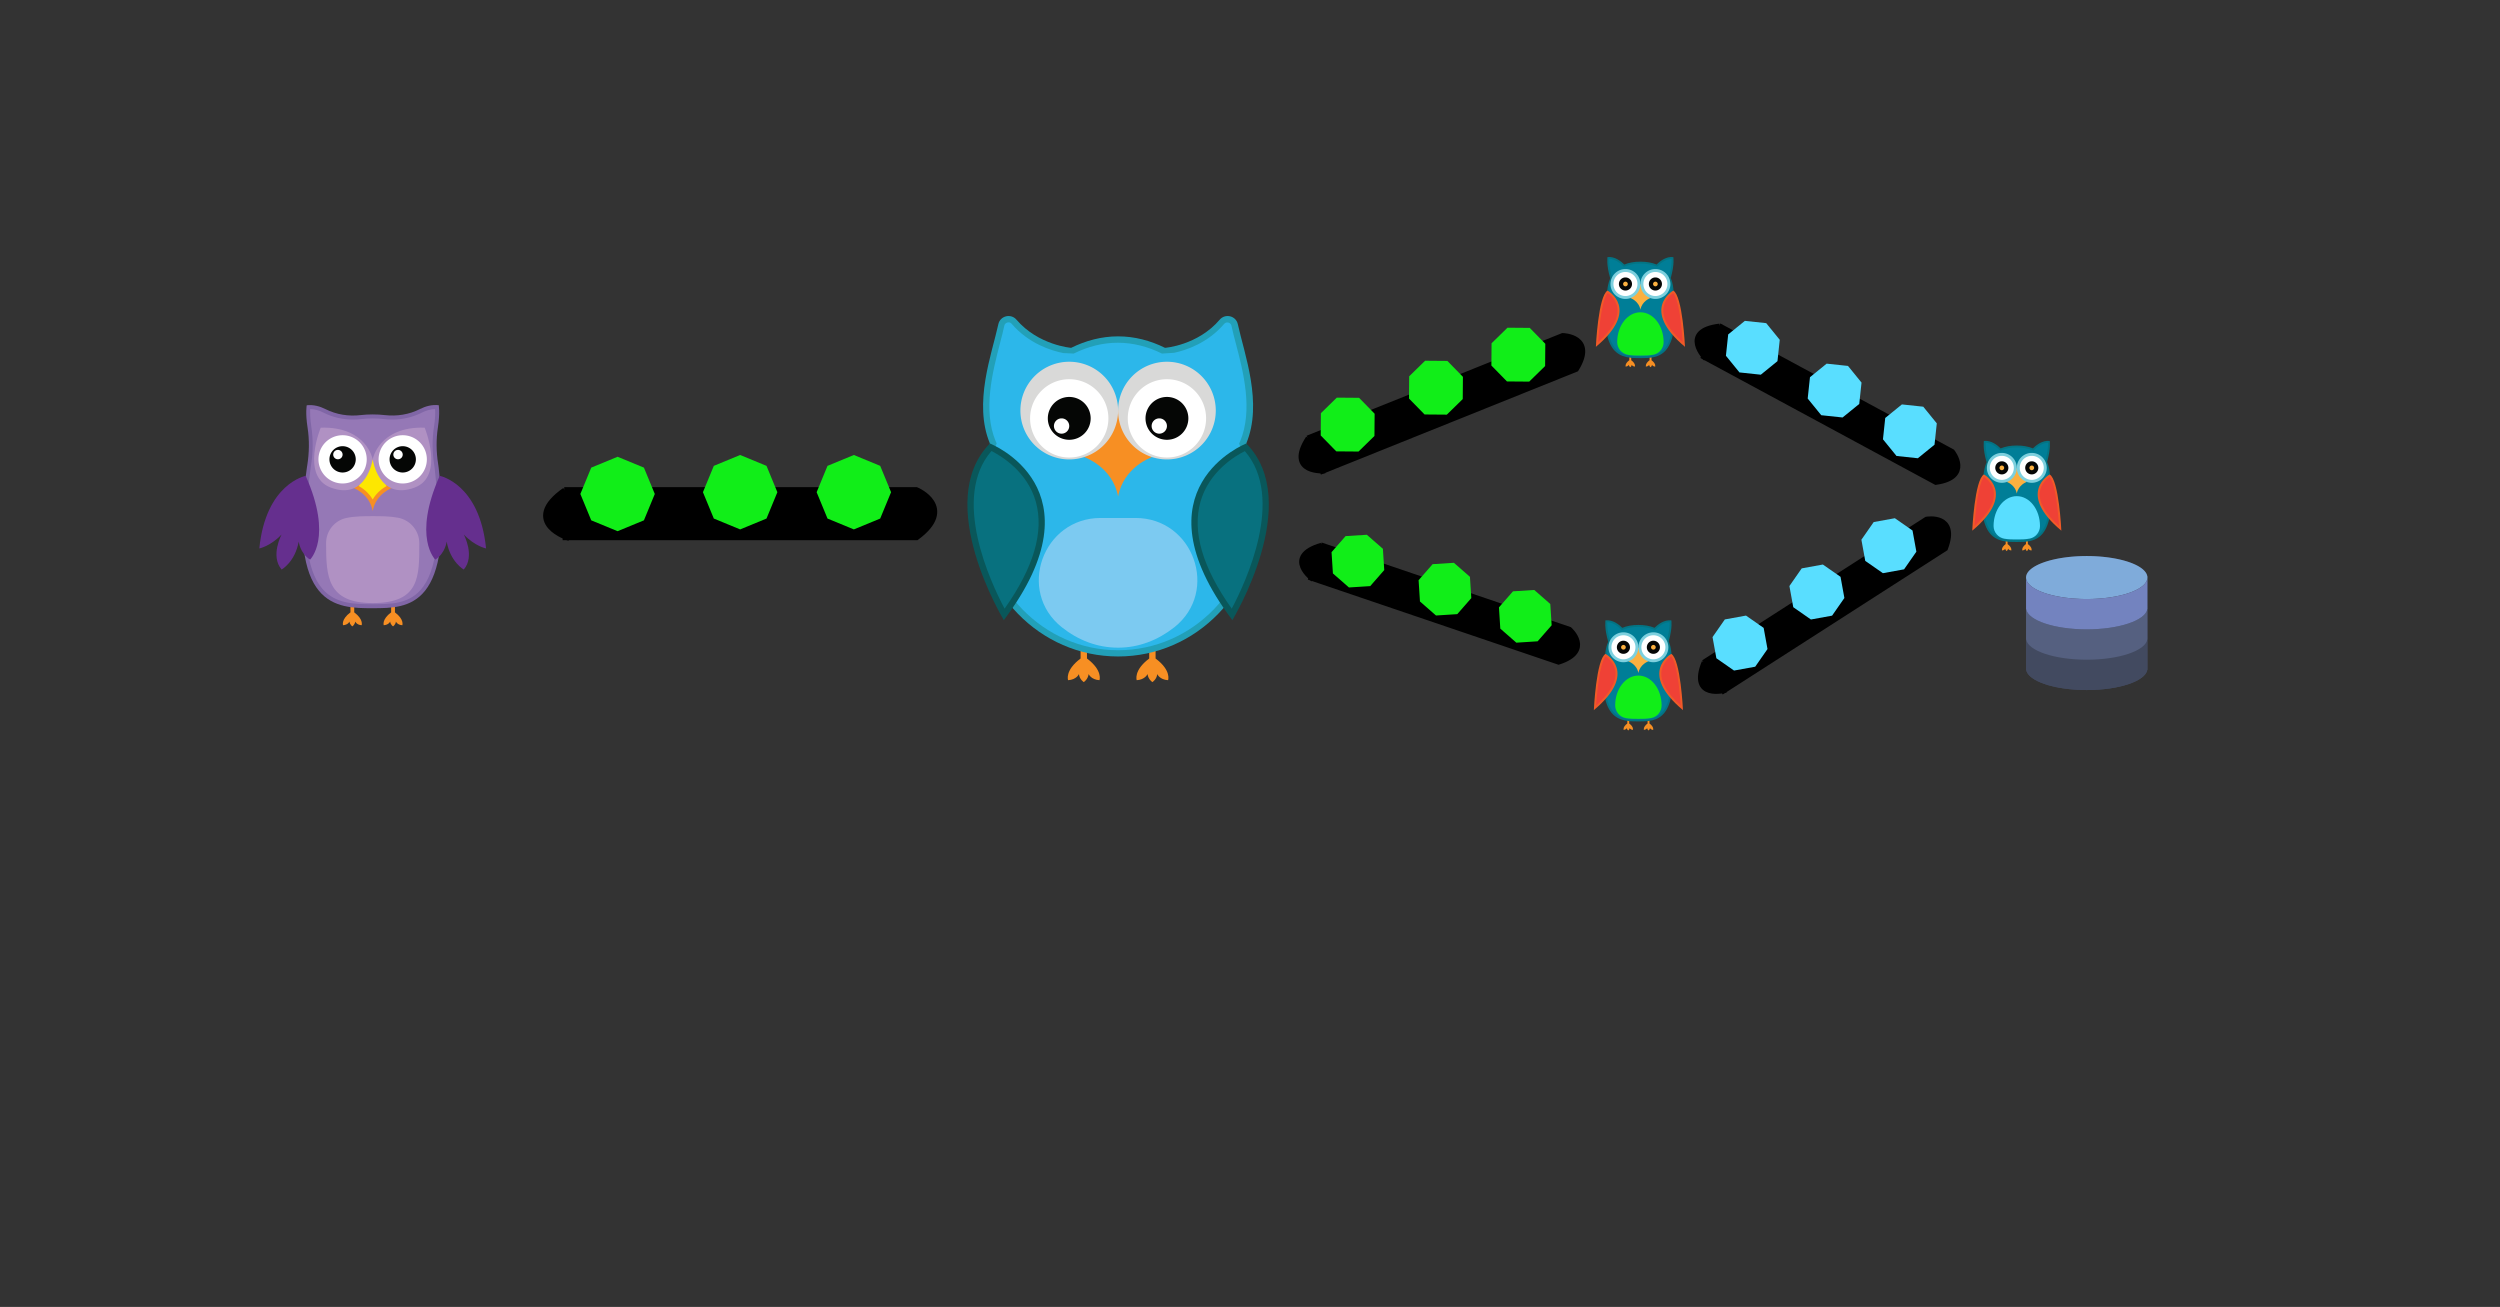 <?xml version="1.0" encoding="utf-8"?>
<svg id="master-artboard" viewBox="0 0 1242.805 649.714" version="1.1" xmlns="http://www.w3.org/2000/svg" x="0px" y="0px" style="enable-background:new 0 0 336 235.2;" width="1242.805px" height="649.714px"><rect x="0" y="0" width="1242.805" height="649.714" fill="#333333" stroke="none"/><rect id="ee-background" x="0" y="0" width="1242.805" height="649.714" style="fill: white; fill-opacity: 0; pointer-events: none;"/><defs><style id="ee-google-fonts">@import url(https://fonts.googleapis.com/css?family=Audiowide:400);</style></defs>





















































































































































<g transform="matrix(1, 0, 0, 1, -51.531, -253.455)"><g transform="matrix(1, 0, 0, 1, 77.693, -180.962)"><g transform="matrix(0.376, 0, 0, 0.376, -177.709, 587.758)">
			<path fill="#F78F23" d="M871.4,401.8V385h-5v16.8c-12.6,9.4-9.8,17-9.8,17c6.7-0.4,8.5-4.8,8.5-4.8c0.4,4.2,3.8,6.3,3.8,6.3&#10;&#9;&#9;&#9;&#9;s3.3-2.1,3.8-6.3c0,0,1.9,4.4,8.5,4.8C881.2,418.8,884,411.2,871.4,401.8z"/>
			<path fill="#F78F23" d="M920.2,401.8V385h5v16.8c12.6,9.4,9.8,17,9.8,17c-6.7-0.4-8.5-4.8-8.5-4.8c-0.4,4.2-3.8,6.3-3.8,6.3&#10;&#9;&#9;&#9;&#9;s-3.3-2.1-3.8-6.3c0,0-1.9,4.4-8.5,4.8C910.4,418.8,907.6,411.2,920.2,401.8z"/>
			<path fill="#8066A6" d="M983,210.3c-0.2-1.6-0.4-3.3-0.7-4.9c-2.5-15.9-2.7-32.1-0.3-48c3-19.7,1.1-29.5,1.1-29.5&#10;&#9;&#9;&#9;&#9;c-9-1-17.5,1.4-24.8,5.1c-14.3,7.3-30.6,9.8-46.5,8c-5.1-0.6-10.5-0.9-16-0.9c-5.6,0-10.9,0.3-16,0.9&#10;&#9;&#9;&#9;&#9;c-15.9,1.9-32.1-0.7-46.4-7.9c-7.3-3.7-15.8-6.1-24.8-5.1c0,0-2,9.8,1.1,29.5c2.6,16.7,2.2,33.8-0.5,50.5&#10;&#9;&#9;&#9;&#9;c-0.1,0.8-0.2,1.6-0.4,2.4c-26.1,185.9,39,185.9,87.2,185.9C943.9,396.2,1003.7,396.2,983,210.3z"/>
			<path fill="#9578B6" d="M895.8,391c-22.9,0-48.8,0-66.3-20.1c-22.1-25.4-27.2-77.7-15.7-159.9c0.1-0.8,0.2-1.5,0.3-2.3&#10;&#9;&#9;&#9;&#9;c2.9-18,3.1-35.6,0.6-52.1c-1.7-11.4-1.7-19.3-1.5-23.6c5.7,0.1,11.7,1.7,17.7,4.8c11.7,6,25.1,9.1,38.7,9.1&#10;&#9;&#9;&#9;&#9;c3.6,0,7.2-0.2,10.7-0.6c4.9-0.6,10.1-0.9,15.4-0.9c5.3,0,10.5,0.3,15.4,0.9c3.5,0.4,7.1,0.6,10.6,0.6c13.7,0,27.1-3.1,38.9-9.1&#10;&#9;&#9;&#9;&#9;c6-3,12-4.6,17.7-4.7c0.3,4.4,0.3,12.3-1.5,23.7c-2.5,16.1-2.4,32.8,0.3,49.6c0.2,1.5,0.4,3.1,0.6,4.6&#10;&#9;&#9;&#9;&#9;c9.4,84,3.2,136.8-18.8,161.4C942.2,391,918.6,391,895.8,391z"/>
			<path fill="#F78F23" d="M895.8,199.5l-26.3,37.4c0,0,22,7.5,26.3,30.8c4.3-23.3,26.3-30.8,26.3-30.8L895.8,199.5z"/>
			<path fill="#FDE700" d="M895.8,252.6c-5.3-9.2-13-14.8-18.4-17.8l18.4-35.3l18.4,35.3C908.8,237.8,901.1,243.3,895.8,252.6z"/>
			<g>
				<g>
					<path fill="#B091C3" d="M895.8,199.5c0,0-7.9-43.7-68.7-41.9c0,0-26.7,64.2,13.2,79.2C887.9,254.6,895.8,199.5,895.8,199.5z"/>
					<path fill="#B091C3" d="M895.8,199.5c0,0,7.9-43.7,68.7-41.9c0,0,26.7,64.2-13.2,79.2C903.6,254.6,895.8,199.5,895.8,199.5z"/>
					<path d="M 887.9 199.5 A 31.9 31.9 0 0 1 856 231.4 A 31.9 31.9 0 0 1 824.1 199.5 A 31.9 31.9 0 0 1 856 167.6 A 31.9 31.9 0 0 1 887.9 199.5 Z" fill="#FFFFFF"/>
					<path d="M 873.4 199.5 A 17.4 17.4 0 0 1 856 216.9 A 17.4 17.4 0 0 1 838.6 199.5 A 17.4 17.4 0 0 1 856 182.1 A 17.4 17.4 0 0 1 873.4 199.5 Z" fill="#050605"/>
					<path d="M 856 193.2 A 6.2 6.2 0 0 1 849.8 199.4 A 6.2 6.2 0 0 1 843.6 193.2 A 6.2 6.2 0 0 1 849.8 187 A 6.2 6.2 0 0 1 856 193.2 Z" fill="#FFFFFF"/>
				</g>
				<g>
					<path d="M 967.4 199.5 A 31.9 31.9 0 0 1 935.5 231.4 A 31.9 31.9 0 0 1 903.6 199.5 A 31.9 31.9 0 0 1 935.5 167.6 A 31.9 31.9 0 0 1 967.4 199.5 Z" fill="#FFFFFF"/>
					<path d="M 952.9 199.5 A 17.4 17.4 0 0 1 935.5 216.9 A 17.4 17.4 0 0 1 918.1 199.5 A 17.4 17.4 0 0 1 935.5 182.1 A 17.4 17.4 0 0 1 952.9 199.5 Z" fill="#050605"/>
					<path d="M 935.5 193.2 A 6.2 6.2 0 0 1 929.3 199.4 A 6.2 6.2 0 0 1 923.1 193.2 A 6.2 6.2 0 0 1 929.3 187 A 6.2 6.2 0 0 1 935.5 193.2 Z" fill="#FFFFFF"/>
				</g>
			</g>
			<path fill="#B091C3" d="M895.8,389.5c62.6,0,61.6-35.4,61.6-79.1c0-0.1,0-0.2,0-0.3c-0.1-16.5-12.1-30.5-28.4-33.5&#10;&#9;&#9;&#9;&#9;c-11.1-2-22.6-2-33.2-2c-11.3,0-23.3,0-34.8,2.4c-15.6,3.3-26.8,17.2-26.8,33.1c0,0.1,0,0.2,0,0.2&#10;&#9;&#9;&#9;&#9;C834.2,354.1,835.6,389.5,895.8,389.5z"/>
		</g><path fill="#652F8E" d="M807.2,221.3c0,0-52.7,10-61.3,96c0,0,14.8-2.9,29.5-18.5c0,0-15.4,28.5,0,46.4c0,0,17.8-10,22.6-37.1&#10;&#9;&#9;&#9;c0,0,1.4,15.1,15,24C812.9,332.1,843.6,303.1,807.2,221.3z" transform="matrix(0.376, 0, 0, 0.376, -177.709, 587.758)"/><path fill="#652F8E" d="M984.4,221.3c0,0,52.7,10,61.3,96c0,0-14.8-2.9-29.5-18.5c0,0,15.4,28.5,0,46.4c0,0-17.8-10-22.6-37.1&#10;&#9;&#9;&#9;c0,0-1.4,15.1-15,24C978.7,332.1,948,303.1,984.4,221.3z" transform="matrix(0.376, 0, 0, 0.376, -177.709, 587.758)"/></g></g><g transform="matrix(0.45, 0, 0, 0.45, 144.044, 185.468)"><path d="M 303.221 131.013 L 691.841 131.013 C 691.841 131.013 733.348 148.675 691.841 179.584 L 301.446 179.584" style="fill: rgb(0, 0, 0); fill-opacity: 1; stroke: rgb(0, 0, 0); stroke-opacity: 1; stroke-width: 10; paint-order: stroke;" transform="matrix(1, 0, 0, 1, 0, 0)"/><path d="M 286.442 179.584 C 286.442 179.584 234.338 163.688 282.026 130.13" style="fill: rgb(0, 0, 0); fill-opacity: 1; stroke: rgb(0, 0, 0); stroke-opacity: 1; stroke-width: 10; paint-order: stroke;" transform="matrix(1, 0, 0, 1, 22.961, 0.883)"/></g><g transform="matrix(0.37, 0, 0, 0.37, 183.228, 51.915)"><g id="g-5" transform="matrix(1, 0, 0, 1, 0, 0)">
	<g id="g-6">
		<path class="st0" d="M687.4,556.4L652,571l-35.4-14.6L602,521l14.6-35.4L652,471l35.4,14.6L702,521L687.4,556.4z" style="fill: rgb(17, 238, 24);"/>
	</g>
</g></g><g transform="matrix(0.37, 0, 0, 0.37, 65.773, 52.798)"><g id="g-1" transform="matrix(1, 0, 0, 1, 0, 0)">
	<g id="g-2">
		<path class="st0" d="M687.4,556.4L652,571l-35.4-14.6L602,521l14.6-35.4L652,471l35.4,14.6L702,521L687.4,556.4z" style="fill: rgb(17, 238, 24);"/>
	</g>
</g></g><g transform="matrix(0.37, 0, 0, 0.37, 126.708, 51.915)"><g id="g-3" transform="matrix(1, 0, 0, 1, 0, 0)">
	<g id="g-4">
		<path class="st0" d="M687.4,556.4L652,571l-35.4-14.6L602,521l14.6-35.4L652,471l35.4,14.6L702,521L687.4,556.4z" style="fill: rgb(17, 238, 24);"/>
	</g>
</g></g><g transform="matrix(0.459, 0, 0, 0.459, 585.007, -142.58)"><g transform="matrix(0.408, 0, 0, 0.408, 265.408, 536.819)">
		<path fill="#F78F23" d="M555.8,401.8V385h-5v16.8c-12.6,9.4-9.8,17-9.8,17c6.7-0.4,8.5-4.8,8.5-4.8c0.4,4.2,3.8,6.3,3.8,6.3&#10;&#9;&#9;&#9;s3.3-2.1,3.8-6.3c0,0,1.9,4.4,8.5,4.8C565.6,418.8,568.4,411.2,555.8,401.8z"/>
		<path fill="#F78F23" d="M604.6,401.8V385h5v16.8c12.6,9.4,9.8,17,9.8,17c-6.7-0.4-8.5-4.8-8.5-4.8c-0.4,4.2-3.8,6.3-3.8,6.3&#10;&#9;&#9;&#9;s-3.3-2.1-3.8-6.3c0,0-1.9,4.4-8.5,4.8C594.8,418.8,592.1,411.2,604.6,401.8z"/>
		<path fill="#037484" d="M667.4,210.3c-1.1-9.9-3.4-18.7-6.8-26.4c10.7-37.3,7-55.9,7-55.9c-19.3-2.1-35.8,11.1-44.5,19.8&#10;&#9;&#9;&#9;c-12.3-5.1-26.8-7.6-42.9-7.6c-16.2,0-30.5,2.5-42.7,7.7c-8.6-8.6-25.2-22-44.6-19.9c0,0-3.8,18.9,7.2,56.7&#10;&#9;&#9;&#9;c-3.3,7.6-5.7,16.1-7.1,25.7c-26.1,185.9,39,185.9,87.2,185.9C628.4,396.2,688.2,396.2,667.4,210.3z"/>
		<path fill="#007E97" d="M580.2,391c-22.9,0-48.8,0-66.3-20.1c-22.1-25.4-27.2-77.7-15.7-159.9c1.2-8.9,3.5-17.1,6.7-24.3l0.8-1.7&#10;&#9;&#9;&#9;l-0.5-1.8c-7.7-26.4-7.9-43.1-7.5-50.2c15.7,0.3,29.3,11.7,36.1,18.5l2.5,2.5l3.3-1.4c11.5-4.8,25.2-7.3,40.7-7.3&#10;&#9;&#9;&#9;c15.5,0,29.3,2.4,40.9,7.2l3.2,1.3l2.5-2.5c6.8-6.8,20.4-18.1,36-18.4c0.4,7.1,0.1,23.7-7.3,49.4l-0.5,1.8l0.8,1.7&#10;&#9;&#9;&#9;c3.2,7.4,5.4,15.8,6.4,24.9c9.4,84,3.2,136.8-18.8,161.4C626.7,391,603.1,391,580.2,391z"/>
		<path fill="#FBB040" d="M580.2,199.5l-26.3,37.4c0,0,22,7.5,26.3,30.8c4.3-23.3,26.3-30.8,26.3-30.8L580.2,199.5z"/>
		<g>
			<g>
				<path d="M 580.2 199.5 A 39.7 39.7 0 0 1 540.5 239.2 A 39.7 39.7 0 0 1 500.8 199.5 A 39.7 39.7 0 0 1 540.5 159.8 A 39.7 39.7 0 0 1 580.2 199.5 Z" fill="#7DD0DE"/>
				<path d="M 572.4 199.5 A 31.9 31.9 0 0 1 540.5 231.4 A 31.9 31.9 0 0 1 508.6 199.5 A 31.9 31.9 0 0 1 540.5 167.6 A 31.9 31.9 0 0 1 572.4 199.5 Z" fill="#FFFFFF"/>
				<path d="M 557.9 199.5 A 17.4 17.4 0 0 1 540.5 216.9 A 17.4 17.4 0 0 1 523.1 199.5 A 17.4 17.4 0 0 1 540.5 182.1 A 17.4 17.4 0 0 1 557.9 199.5 Z" fill="#050605"/>
				<path d="M 546.7 199.5 A 6.2 6.2 0 0 1 540.5 205.7 A 6.2 6.2 0 0 1 534.3 199.5 A 6.2 6.2 0 0 1 540.5 193.3 A 6.2 6.2 0 0 1 546.7 199.5 Z" fill="#FBB040"/>
			</g>
			<g>
				<path d="M 659.7 199.5 A 39.7 39.7 0 0 1 620 239.2 A 39.7 39.7 0 0 1 580.3 199.5 A 39.7 39.7 0 0 1 620 159.8 A 39.7 39.7 0 0 1 659.7 199.5 Z" fill="#7DD0DE"/>
				<path d="M 651.9 199.5 A 31.9 31.9 0 0 1 620 231.4 A 31.9 31.9 0 0 1 588.1 199.5 A 31.9 31.9 0 0 1 620 167.6 A 31.9 31.9 0 0 1 651.9 199.5 Z" fill="#FFFFFF"/>
				<path d="M 637.4 199.5 A 17.4 17.4 0 0 1 620 216.9 A 17.4 17.4 0 0 1 602.6 199.5 A 17.4 17.4 0 0 1 620 182.1 A 17.4 17.4 0 0 1 637.4 199.5 Z" fill="#050605"/>
				<path d="M 626.2 199.5 A 6.2 6.2 0 0 1 620 205.7 A 6.2 6.2 0 0 1 613.8 199.5 A 6.2 6.2 0 0 1 620 193.3 A 6.2 6.2 0 0 1 626.2 199.5 Z" fill="#FBB040"/>
			</g>
		</g>
		<path fill="#22A0B8" d="M580.2,274.6c-34,0-61.6,35.4-61.6,79.1c0,0.1,0,0.2,0,0.3c0.1,16.5,12.1,30.5,28.4,33.5&#10;&#9;&#9;&#9;c11.1,2,22.6,2,33.2,2c11.3,0,23.3,0,34.8-2.4c15.6-3.3,26.8-17.2,26.8-33.1c0-0.1,0-0.2,0-0.2C641.8,310,614.2,274.6,580.2,274.6&#10;&#9;&#9;&#9;z" style="fill: rgb(17, 238, 24);"/>
		<path fill="#F15A27" d="M493,217c0,0,89.1,48.9-31,149.3C461.9,366.3,468.1,231.3,493,217z"/>
		<path fill="#EF4136" d="M467.9,354.2c0.9-13,2.5-34.5,5.4-56.6c6.8-52.2,15.2-68.9,20-74.2c6.9,4.8,23.8,18.7,26,41.5&#10;&#9;&#9;&#9;C521.8,291.4,504.5,321.4,467.9,354.2z"/>
		<path fill="#F15A27" d="M667.5,217c0,0-89.1,48.9,31,149.3C698.5,366.3,692.4,231.3,667.5,217z"/>
		<path fill="#EF4136" d="M692.6,354.2c-36.6-32.8-53.9-62.8-51.4-89.3c2.2-22.8,19.1-36.7,26-41.5c4.8,5.3,13.2,21.9,20,74.2&#10;&#9;&#9;&#9;C690,319.7,691.7,341.2,692.6,354.2z"/>
	<path d="M 616.158 349.34" style="fill: rgb(247, 143, 35); fill-opacity: 1; stroke: rgb(0, 0, 0); stroke-opacity: 1; stroke-width: 0; paint-order: fill;"/></g></g><g transform="matrix(0.634, 0, 0, 0.634, 394.476, -32.377)"><path fill="#F78F23" d="M207.2,401.8V385h-5v16.8c-12.6,9.4-9.8,17-9.8,17c6.7-0.4,8.5-4.8,8.5-4.8c0.4,4.2,3.8,6.3,3.8,6.3&#10;&#9;&#9;&#9;s3.3-2.1,3.8-6.3c0,0,1.9,4.4,8.5,4.8C217,418.8,219.8,411.2,207.2,401.8z" transform="matrix(1, 0, 0, 1, 22.895, 165.61)"/><path fill="#F78F23" d="M256,401.8V385h5v16.8c12.6,9.4,9.8,17,9.8,17c-6.7-0.4-8.5-4.8-8.5-4.8c-0.4,4.2-3.8,6.3-3.8,6.3&#10;&#9;&#9;&#9;s-3.3-2.1-3.8-6.3c0,0-1.9,4.4-8.5,4.8C246.2,418.8,243.5,411.2,256,401.8z" transform="matrix(1, 0, 0, 1, 22.895, 165.61)"/><path fill="#22A0B8" d="M332.1,233.2L332.1,233.2c13.2-31.6-1.5-70.1-6.6-93.5c-1.4-6.6-9.8-8.7-14.2-3.6&#10;&#9;&#9;&#9;c-17.2,20.2-42.9,22.1-42.9,22.1s0,0,0,0c-11.5-5.7-23.9-9-36.8-9c-12.9,0-25.3,3.3-36.8,9c0,0,0,0,0,0s-25.7-2-42.9-22.1&#10;&#9;&#9;&#9;c-4.4-5.1-12.8-3-14.2,3.6c-5.1,23.4-19.8,61.9-6.6,93.5l0,0c-6.7,17.2-10.5,35.4-10.5,52.8c0,63.1,49.7,114.2,111,114.2&#10;&#9;&#9;&#9;s111-51.1,111-114.2C342.6,268.6,338.9,250.5,332.1,233.2z" transform="matrix(1, 0, 0, 1, 22.895, 165.61)"/><path fill="#2CB7EA" d="M231.6,395.3c-58.5,0-106.1-49-106.1-109.3c0-16.3,3.5-34,10.2-51l0.7-1.8l-0.8-1.8&#10;&#9;&#9;&#9;c-10.2-24.5-2.3-54.7,3.4-76.8c1.3-4.9,2.5-9.6,3.4-13.8c0.4-1.8,2-2.6,3.3-2.6c0.7,0,1.6,0.2,2.4,1.1&#10;&#9;&#9;&#9;c13.5,15.8,31.5,21.2,40.5,23l8.2,0.4c11.3-5.6,22.9-8.5,34.6-8.5c11.6,0,23.3,2.9,34.6,8.5l9.5-0.6c9.4-2,26.4-7.6,39.3-22.7&#10;&#9;&#9;&#9;c0.8-0.9,1.8-1.1,2.4-1.1c1.4,0,2.9,0.8,3.3,2.6c0.9,4.2,2.1,8.9,3.4,13.8c5.8,22,13.7,52.2,3.4,76.8l-0.8,1.8l0.7,1.8&#10;&#9;&#9;&#9;c6.7,17,10.2,34.6,10.2,51C337.8,346.3,290.2,395.3,231.6,395.3z" transform="matrix(1, 0, 0, 1, 22.895, 165.61)"/><path fill="#F78F23" d="M231.6,206.6L205.3,244c0,0,22,7.5,26.3,30.8c4.3-23.3,26.3-30.8,26.3-30.8L231.6,206.6z" transform="matrix(1, 0, 0, 1, 22.895, 165.61)"/><g transform="matrix(1, 0, 0, 1, 22.895, 165.61)">
				<path d="M 231.6 207.4 A 38.3 38.3 0 0 1 193.3 245.7 A 38.3 38.3 0 0 1 155 207.4 A 38.3 38.3 0 0 1 193.3 169.1 A 38.3 38.3 0 0 1 231.6 207.4 Z" fill="#D9D9D8"/>
				<path d="M 224 213.5 A 30.7 30.7 0 0 1 193.3 244.2 A 30.7 30.7 0 0 1 162.6 213.5 A 30.7 30.7 0 0 1 193.3 182.8 A 30.7 30.7 0 0 1 224 213.5 Z" fill="#FFFFFF"/>
				<path d="M 210.1 213.5 A 16.8 16.8 0 0 1 193.3 230.3 A 16.8 16.8 0 0 1 176.5 213.5 A 16.8 16.8 0 0 1 193.3 196.7 A 16.8 16.8 0 0 1 210.1 213.5 Z" fill="#050605"/>
				<path d="M 193.3 219.5 A 6 6 0 0 1 187.3 225.5 A 6 6 0 0 1 181.3 219.5 A 6 6 0 0 1 187.3 213.5 A 6 6 0 0 1 193.3 219.5 Z" fill="#FFFFFF"/>
			</g><path d="M 308.2 207.4 A 38.3 38.3 0 0 1 269.9 245.7 A 38.3 38.3 0 0 1 231.6 207.4 A 38.3 38.3 0 0 1 269.9 169.1 A 38.3 38.3 0 0 1 308.2 207.4 Z" fill="#D9D9D8" transform="matrix(1, 0, 0, 1, 22.895, 165.61)"/><path d="M 300.6 213.5 A 30.7 30.7 0 0 1 269.9 244.2 A 30.7 30.7 0 0 1 239.2 213.5 A 30.7 30.7 0 0 1 269.9 182.8 A 30.7 30.7 0 0 1 300.6 213.5 Z" fill="#FFFFFF" transform="matrix(1, 0, 0, 1, 22.895, 165.61)"/><path d="M 286.7 213.5 A 16.8 16.8 0 0 1 269.9 230.3 A 16.8 16.8 0 0 1 253.1 213.5 A 16.8 16.8 0 0 1 269.9 196.7 A 16.8 16.8 0 0 1 286.7 213.5 Z" fill="#050605" transform="matrix(1, 0, 0, 1, 22.895, 165.61)"/><path d="M 269.9 219.5 A 6 6 0 0 1 263.9 225.5 A 6 6 0 0 1 257.9 219.5 A 6 6 0 0 1 263.9 213.5 A 6 6 0 0 1 269.9 219.5 Z" fill="#FFFFFF" transform="matrix(1, 0, 0, 1, 22.895, 165.61)"/><path fill="#7CCAF1" d="M217.9,291.6c-45.4,0-66,57.4-30.4,85.7c12.8,10.2,27.9,16,44.1,16c16.2,0,31.3-5.9,44.1-16&#10;&#9;&#9;&#9;c35.6-28.2,15-85.7-30.4-85.7H217.9z" transform="matrix(1, 0, 0, 1, 22.895, 165.61)"/><path fill="#09575A" d="M131.1,233.2c0,0,89.1,34.9,10.9,138.5C142,371.7,85.8,279.1,131.1,233.2z" transform="matrix(1, 0, 0, 1, 22.895, 165.61)"/><path fill="#08717F" d="M142.6,362.7c-11.1-20.9-42-87-10.3-123.6c7.7,3.9,28.2,16.2,34.8,39.8&#10;&#9;&#9;&#9;C173.7,302.4,165.4,330.5,142.6,362.7z" transform="matrix(1, 0, 0, 1, 22.895, 165.61)"/><path fill="#09575A" d="M332.1,233.2c0,0-89.1,34.9-10.9,138.5C321.2,371.7,377.5,279.1,332.1,233.2z" transform="matrix(1, 0, 0, 1, 22.895, 165.61)"/><path fill="#08717F" d="M320.7,362.7c-22.9-32.2-31.1-60.4-24.5-83.8c6.7-23.7,27.1-35.9,34.8-39.7&#10;&#9;&#9;&#9;C362.7,275.7,331.8,341.8,320.7,362.7z" transform="matrix(1, 0, 0, 1, 22.895, 165.61)"/></g><g transform="matrix(0.326, -0.131, 0.131, 0.326, 534.205, 215.251)"><path d="M 303.221 131.013 L 691.841 131.013 C 691.841 131.013 733.348 148.675 691.841 179.584 L 301.446 179.584" style="fill: rgb(0, 0, 0); fill-opacity: 1; stroke: rgb(0, 0, 0); stroke-opacity: 1; stroke-width: 10; paint-order: stroke;" transform="matrix(1, 0, 0, 1, 0, 0)"/><path d="M 286.442 179.584 C 286.442 179.584 234.338 163.688 282.026 130.13" style="fill: rgb(0, 0, 0); fill-opacity: 1; stroke: rgb(0, 0, 0); stroke-opacity: 1; stroke-width: 10; paint-order: stroke;" transform="matrix(1, 0, 0, 1, 22.961, 0.883)"/></g><g transform="matrix(0.268, -0.108, 0.108, 0.268, 523.8, 107.099)"><g id="g-7" transform="matrix(1, 0, 0, 1, 0, 0)">
	<g id="g-8">
		<path class="st0" d="M687.4,556.4L652,571l-35.4-14.6L602,521l14.6-35.4L652,471l35.4,14.6L702,521L687.4,556.4z" style="fill: rgb(17, 238, 24);"/>
	</g>
</g></g><g transform="matrix(0.268, -0.108, 0.108, 0.268, 438.952, 141.86)"><g id="g-9" transform="matrix(1, 0, 0, 1, 0, 0)">
	<g id="g-10">
		<path class="st0" d="M687.4,556.4L652,571l-35.4-14.6L602,521l14.6-35.4L652,471l35.4,14.6L702,521L687.4,556.4z" style="fill: rgb(17, 238, 24);"/>
	</g>
</g></g><g transform="matrix(0.268, -0.108, 0.108, 0.268, 482.847, 123.518)"><g id="g-11" transform="matrix(1, 0, 0, 1, 0, 0)">
	<g id="g-12">
		<path class="st0" d="M687.4,556.4L652,571l-35.4-14.6L602,521l14.6-35.4L652,471l35.4,14.6L702,521L687.4,556.4z" style="fill: rgb(17, 238, 24);"/>
	</g>
</g></g><g transform="matrix(0.459, 0, 0, 0.459, 584.002, 38.017)"><g transform="matrix(0.408, 0, 0, 0.408, 265.408, 536.819)">
		<path fill="#F78F23" d="M555.8,401.8V385h-5v16.8c-12.6,9.4-9.8,17-9.8,17c6.7-0.4,8.5-4.8,8.5-4.8c0.4,4.2,3.8,6.3,3.8,6.3&#10;&#9;&#9;&#9;s3.3-2.1,3.8-6.3c0,0,1.9,4.4,8.5,4.8C565.6,418.8,568.4,411.2,555.8,401.8z"/>
		<path fill="#F78F23" d="M604.6,401.8V385h5v16.8c12.6,9.4,9.8,17,9.8,17c-6.7-0.4-8.5-4.8-8.5-4.8c-0.4,4.2-3.8,6.3-3.8,6.3&#10;&#9;&#9;&#9;s-3.3-2.1-3.8-6.3c0,0-1.9,4.4-8.5,4.8C594.8,418.8,592.1,411.2,604.6,401.8z"/>
		<path fill="#037484" d="M667.4,210.3c-1.1-9.9-3.4-18.7-6.8-26.4c10.7-37.3,7-55.9,7-55.9c-19.3-2.1-35.8,11.1-44.5,19.8&#10;&#9;&#9;&#9;c-12.3-5.1-26.8-7.6-42.9-7.6c-16.2,0-30.5,2.5-42.7,7.7c-8.6-8.6-25.2-22-44.6-19.9c0,0-3.8,18.9,7.2,56.7&#10;&#9;&#9;&#9;c-3.3,7.6-5.7,16.1-7.1,25.7c-26.1,185.9,39,185.9,87.2,185.9C628.4,396.2,688.2,396.2,667.4,210.3z"/>
		<path fill="#007E97" d="M580.2,391c-22.9,0-48.8,0-66.3-20.1c-22.1-25.4-27.2-77.7-15.7-159.9c1.2-8.9,3.5-17.1,6.7-24.3l0.8-1.7&#10;&#9;&#9;&#9;l-0.5-1.8c-7.7-26.4-7.9-43.1-7.5-50.2c15.7,0.3,29.3,11.7,36.1,18.5l2.5,2.5l3.3-1.4c11.5-4.8,25.2-7.3,40.7-7.3&#10;&#9;&#9;&#9;c15.5,0,29.3,2.4,40.9,7.2l3.2,1.3l2.5-2.5c6.8-6.8,20.4-18.1,36-18.4c0.4,7.1,0.1,23.7-7.3,49.4l-0.5,1.8l0.8,1.7&#10;&#9;&#9;&#9;c3.2,7.4,5.4,15.8,6.4,24.9c9.4,84,3.2,136.8-18.8,161.4C626.7,391,603.1,391,580.2,391z"/>
		<path fill="#FBB040" d="M580.2,199.5l-26.3,37.4c0,0,22,7.5,26.3,30.8c4.3-23.3,26.3-30.8,26.3-30.8L580.2,199.5z"/>
		<g>
			<g>
				<path d="M 580.2 199.5 A 39.7 39.7 0 0 1 540.5 239.2 A 39.7 39.7 0 0 1 500.8 199.5 A 39.7 39.7 0 0 1 540.5 159.8 A 39.7 39.7 0 0 1 580.2 199.5 Z" fill="#7DD0DE"/>
				<path d="M 572.4 199.5 A 31.9 31.9 0 0 1 540.5 231.4 A 31.9 31.9 0 0 1 508.6 199.5 A 31.9 31.9 0 0 1 540.5 167.6 A 31.9 31.9 0 0 1 572.4 199.5 Z" fill="#FFFFFF"/>
				<path d="M 557.9 199.5 A 17.4 17.4 0 0 1 540.5 216.9 A 17.4 17.4 0 0 1 523.1 199.5 A 17.4 17.4 0 0 1 540.5 182.1 A 17.4 17.4 0 0 1 557.9 199.5 Z" fill="#050605"/>
				<path d="M 546.7 199.5 A 6.2 6.2 0 0 1 540.5 205.7 A 6.2 6.2 0 0 1 534.3 199.5 A 6.2 6.2 0 0 1 540.5 193.3 A 6.2 6.2 0 0 1 546.7 199.5 Z" fill="#FBB040"/>
			</g>
			<g>
				<path d="M 659.7 199.5 A 39.7 39.7 0 0 1 620 239.2 A 39.7 39.7 0 0 1 580.3 199.5 A 39.7 39.7 0 0 1 620 159.8 A 39.7 39.7 0 0 1 659.7 199.5 Z" fill="#7DD0DE"/>
				<path d="M 651.9 199.5 A 31.9 31.9 0 0 1 620 231.4 A 31.9 31.9 0 0 1 588.1 199.5 A 31.9 31.9 0 0 1 620 167.6 A 31.9 31.9 0 0 1 651.9 199.5 Z" fill="#FFFFFF"/>
				<path d="M 637.4 199.5 A 17.4 17.4 0 0 1 620 216.9 A 17.4 17.4 0 0 1 602.6 199.5 A 17.4 17.4 0 0 1 620 182.1 A 17.4 17.4 0 0 1 637.4 199.5 Z" fill="#050605"/>
				<path d="M 626.2 199.5 A 6.2 6.2 0 0 1 620 205.7 A 6.2 6.2 0 0 1 613.8 199.5 A 6.2 6.2 0 0 1 620 193.3 A 6.2 6.2 0 0 1 626.2 199.5 Z" fill="#FBB040"/>
			</g>
		</g>
		<path fill="#22A0B8" d="M580.2,274.6c-34,0-61.6,35.4-61.6,79.1c0,0.1,0,0.2,0,0.3c0.1,16.5,12.1,30.5,28.4,33.5&#10;&#9;&#9;&#9;c11.1,2,22.6,2,33.2,2c11.3,0,23.3,0,34.8-2.4c15.6-3.3,26.8-17.2,26.8-33.1c0-0.1,0-0.2,0-0.2C641.8,310,614.2,274.6,580.2,274.6&#10;&#9;&#9;&#9;z" style="fill: rgb(17, 238, 24);"/>
		<path fill="#F15A27" d="M493,217c0,0,89.1,48.9-31,149.3C461.9,366.3,468.1,231.3,493,217z"/>
		<path fill="#EF4136" d="M467.9,354.2c0.9-13,2.5-34.5,5.4-56.6c6.8-52.2,15.2-68.9,20-74.2c6.9,4.8,23.8,18.7,26,41.5&#10;&#9;&#9;&#9;C521.8,291.4,504.5,321.4,467.9,354.2z"/>
		<path fill="#F15A27" d="M667.5,217c0,0-89.1,48.9,31,149.3C698.5,366.3,692.4,231.3,667.5,217z"/>
		<path fill="#EF4136" d="M692.6,354.2c-36.6-32.8-53.9-62.8-51.4-89.3c2.2-22.8,19.1-36.7,26-41.5c4.8,5.3,13.2,21.9,20,74.2&#10;&#9;&#9;&#9;C690,319.7,691.7,341.2,692.6,354.2z"/>
	<path d="M 616.158 349.34" style="fill: rgb(247, 143, 35); fill-opacity: 1; stroke: rgb(0, 0, 0); stroke-opacity: 1; stroke-width: 0; paint-order: fill;"/></g></g><g transform="matrix(0.318, 0.108, -0.108, 0.318, 574.199, 196.877)"><path d="M 303.221 131.013 L 691.841 131.013 C 691.841 131.013 733.348 148.675 691.841 179.584 L 301.446 179.584" style="fill: rgb(0, 0, 0); fill-opacity: 1; stroke: rgb(0, 0, 0); stroke-opacity: 1; stroke-width: 10; paint-order: stroke;" transform="matrix(1, 0, 0, 1, 0, 0)"/><path d="M 286.442 179.584 C 286.442 179.584 234.338 163.688 282.026 130.13" style="fill: rgb(0, 0, 0); fill-opacity: 1; stroke: rgb(0, 0, 0); stroke-opacity: 1; stroke-width: 10; paint-order: stroke;" transform="matrix(1, 0, 0, 1, 22.961, 0.883)"/></g><g transform="matrix(0.262, 0.089, -0.089, 0.262, 633.805, 111.856)"><g id="g-13" transform="matrix(1, 0, 0, 1, 0, 0)">
	<g id="g-14">
		<path class="st0" d="M687.4,556.4L652,571l-35.4-14.6L602,521l14.6-35.4L652,471l35.4,14.6L702,521L687.4,556.4z" style="fill: rgb(17, 238, 24);"/>
	</g>
</g></g><g transform="matrix(0.262, 0.089, -0.089, 0.262, 550.587, 84.413)"><g id="g-15" transform="matrix(1, 0, 0, 1, 0, 0)">
	<g id="g-16">
		<path class="st0" d="M687.4,556.4L652,571l-35.4-14.6L602,521l14.6-35.4L652,471l35.4,14.6L702,521L687.4,556.4z" style="fill: rgb(17, 238, 24);"/>
	</g>
</g></g><g transform="matrix(0.262, 0.089, -0.089, 0.262, 593.862, 98.35)"><g id="g-17" transform="matrix(1, 0, 0, 1, 0, 0)">
	<g id="g-18">
		<path class="st0" d="M687.4,556.4L652,571l-35.4-14.6L602,521l14.6-35.4L652,471l35.4,14.6L702,521L687.4,556.4z" style="fill: rgb(17, 238, 24);"/>
	</g>
</g></g><g transform="matrix(0.459, 0, 0, 0.459, 772.106, -51.178)"><g transform="matrix(0.408, 0, 0, 0.408, 265.408, 536.819)">
		<path fill="#F78F23" d="M555.8,401.8V385h-5v16.8c-12.6,9.4-9.8,17-9.8,17c6.7-0.4,8.5-4.8,8.5-4.8c0.4,4.2,3.8,6.3,3.8,6.3&#10;&#9;&#9;&#9;s3.3-2.1,3.8-6.3c0,0,1.9,4.4,8.5,4.8C565.6,418.8,568.4,411.2,555.8,401.8z"/>
		<path fill="#F78F23" d="M604.6,401.8V385h5v16.8c12.6,9.4,9.8,17,9.8,17c-6.7-0.4-8.5-4.8-8.5-4.8c-0.4,4.2-3.8,6.3-3.8,6.3&#10;&#9;&#9;&#9;s-3.3-2.1-3.8-6.3c0,0-1.9,4.4-8.5,4.8C594.8,418.8,592.1,411.2,604.6,401.8z"/>
		<path fill="#037484" d="M667.4,210.3c-1.1-9.9-3.4-18.7-6.8-26.4c10.7-37.3,7-55.9,7-55.9c-19.3-2.1-35.8,11.1-44.5,19.8&#10;&#9;&#9;&#9;c-12.3-5.1-26.8-7.6-42.9-7.6c-16.2,0-30.5,2.5-42.7,7.7c-8.6-8.6-25.2-22-44.6-19.9c0,0-3.8,18.9,7.2,56.7&#10;&#9;&#9;&#9;c-3.3,7.6-5.7,16.1-7.1,25.7c-26.1,185.9,39,185.9,87.2,185.9C628.4,396.2,688.2,396.2,667.4,210.3z"/>
		<path fill="#007E97" d="M580.2,391c-22.9,0-48.8,0-66.3-20.1c-22.1-25.4-27.2-77.7-15.7-159.9c1.2-8.9,3.5-17.1,6.7-24.3l0.8-1.7&#10;&#9;&#9;&#9;l-0.5-1.8c-7.7-26.4-7.9-43.1-7.5-50.2c15.7,0.3,29.3,11.7,36.1,18.5l2.5,2.5l3.3-1.4c11.5-4.8,25.2-7.3,40.7-7.3&#10;&#9;&#9;&#9;c15.5,0,29.3,2.4,40.9,7.2l3.2,1.3l2.5-2.5c6.8-6.8,20.4-18.1,36-18.4c0.4,7.1,0.1,23.7-7.3,49.4l-0.5,1.8l0.8,1.7&#10;&#9;&#9;&#9;c3.2,7.4,5.4,15.8,6.4,24.9c9.4,84,3.2,136.8-18.8,161.4C626.7,391,603.1,391,580.2,391z"/>
		<path fill="#FBB040" d="M580.2,199.5l-26.3,37.4c0,0,22,7.5,26.3,30.8c4.3-23.3,26.3-30.8,26.3-30.8L580.2,199.5z"/>
		<g>
			<g>
				<path d="M 580.2 199.5 A 39.7 39.7 0 0 1 540.5 239.2 A 39.7 39.7 0 0 1 500.8 199.5 A 39.7 39.7 0 0 1 540.5 159.8 A 39.7 39.7 0 0 1 580.2 199.5 Z" fill="#7DD0DE"/>
				<path d="M 572.4 199.5 A 31.9 31.9 0 0 1 540.5 231.4 A 31.9 31.9 0 0 1 508.6 199.5 A 31.9 31.9 0 0 1 540.5 167.6 A 31.9 31.9 0 0 1 572.4 199.5 Z" fill="#FFFFFF"/>
				<path d="M 557.9 199.5 A 17.4 17.4 0 0 1 540.5 216.9 A 17.4 17.4 0 0 1 523.1 199.5 A 17.4 17.4 0 0 1 540.5 182.1 A 17.4 17.4 0 0 1 557.9 199.5 Z" fill="#050605"/>
				<path d="M 546.7 199.5 A 6.2 6.2 0 0 1 540.5 205.7 A 6.2 6.2 0 0 1 534.3 199.5 A 6.2 6.2 0 0 1 540.5 193.3 A 6.2 6.2 0 0 1 546.7 199.5 Z" fill="#FBB040"/>
			</g>
			<g>
				<path d="M 659.7 199.5 A 39.7 39.7 0 0 1 620 239.2 A 39.7 39.7 0 0 1 580.3 199.5 A 39.7 39.7 0 0 1 620 159.8 A 39.7 39.7 0 0 1 659.7 199.5 Z" fill="#7DD0DE"/>
				<path d="M 651.9 199.5 A 31.9 31.9 0 0 1 620 231.4 A 31.9 31.9 0 0 1 588.1 199.5 A 31.9 31.9 0 0 1 620 167.6 A 31.9 31.9 0 0 1 651.9 199.5 Z" fill="#FFFFFF"/>
				<path d="M 637.4 199.5 A 17.4 17.4 0 0 1 620 216.9 A 17.4 17.4 0 0 1 602.6 199.5 A 17.4 17.4 0 0 1 620 182.1 A 17.4 17.4 0 0 1 637.4 199.5 Z" fill="#050605"/>
				<path d="M 626.2 199.5 A 6.2 6.2 0 0 1 620 205.7 A 6.2 6.2 0 0 1 613.8 199.5 A 6.2 6.2 0 0 1 620 193.3 A 6.2 6.2 0 0 1 626.2 199.5 Z" fill="#FBB040"/>
			</g>
		</g>
		<path fill="#22A0B8" d="M580.2,274.6c-34,0-61.6,35.4-61.6,79.1c0,0.1,0,0.2,0,0.3c0.1,16.5,12.1,30.5,28.4,33.5&#10;&#9;&#9;&#9;c11.1,2,22.6,2,33.2,2c11.3,0,23.3,0,34.8-2.4c15.6-3.3,26.8-17.2,26.8-33.1c0-0.1,0-0.2,0-0.2C641.8,310,614.2,274.6,580.2,274.6&#10;&#9;&#9;&#9;z" style="fill: rgb(89, 222, 255);"/>
		<path fill="#F15A27" d="M493,217c0,0,89.1,48.9-31,149.3C461.9,366.3,468.1,231.3,493,217z"/>
		<path fill="#EF4136" d="M467.9,354.2c0.9-13,2.5-34.5,5.4-56.6c6.8-52.2,15.2-68.9,20-74.2c6.9,4.8,23.8,18.7,26,41.5&#10;&#9;&#9;&#9;C521.8,291.4,504.5,321.4,467.9,354.2z"/>
		<path fill="#F15A27" d="M667.5,217c0,0-89.1,48.9,31,149.3C698.5,366.3,692.4,231.3,667.5,217z"/>
		<path fill="#EF4136" d="M692.6,354.2c-36.6-32.8-53.9-62.8-51.4-89.3c2.2-22.8,19.1-36.7,26-41.5c4.8,5.3,13.2,21.9,20,74.2&#10;&#9;&#9;&#9;C690,319.7,691.7,341.2,692.6,354.2z"/>
	<path d="M 616.158 349.34" style="fill: rgb(247, 143, 35); fill-opacity: 1; stroke: rgb(0, 0, 0); stroke-opacity: 1; stroke-width: 0; paint-order: fill;"/></g></g><g transform="matrix(0.298, 0.161, -0.161, 0.298, 785.163, 74.422)"><path d="M 303.221 131.013 L 691.841 131.013 C 691.841 131.013 733.348 148.675 691.841 179.584 L 301.446 179.584" style="fill: rgb(0, 0, 0); fill-opacity: 1; stroke: rgb(0, 0, 0); stroke-opacity: 1; stroke-width: 10; paint-order: stroke;" transform="matrix(1, 0, 0, 1, 0, 0)"/><path d="M 286.442 179.584 C 286.442 179.584 234.338 163.688 282.026 130.13" style="fill: rgb(0, 0, 0); fill-opacity: 1; stroke: rgb(0, 0, 0); stroke-opacity: 1; stroke-width: 10; paint-order: stroke;" transform="matrix(1, 0, 0, 1, 22.961, 0.883)"/></g><g transform="matrix(0.245, 0.133, -0.133, 0.245, 858.994, 0.064)"><g id="g-19" transform="matrix(1, 0, 0, 1, 0, 0)">
	<g id="g-20">
		<path class="st0" d="M687.4,556.4L652,571l-35.4-14.6L602,521l14.6-35.4L652,471l35.4,14.6L702,521L687.4,556.4z" style="fill: rgb(89, 222, 255);"/>
	</g>
</g></g><g transform="matrix(0.245, 0.133, -0.133, 0.245, 780.925, -41.47)"><g id="g-21" transform="matrix(1, 0, 0, 1, 0, 0)">
	<g id="g-22">
		<path class="st0" d="M687.4,556.4L652,571l-35.4-14.6L602,521l14.6-35.4L652,471l35.4,14.6L702,521L687.4,556.4z" style="fill: rgb(89, 222, 255);"/>
	</g>
</g></g><g transform="matrix(0.245, 0.133, -0.133, 0.245, 821.579, -20.203)"><g id="g-23" transform="matrix(1, 0, 0, 1, 0, 0)">
	<g id="g-24">
		<path class="st0" d="M687.4,556.4L652,571l-35.4-14.6L602,521l14.6-35.4L652,471l35.4,14.6L702,521L687.4,556.4z" style="fill: rgb(89, 222, 255);"/>
	</g>
</g></g><g transform="matrix(0.285, -0.183, 0.183, 0.285, 736.71, 347.813)"><path d="M 303.221 131.013 L 691.841 131.013 C 691.841 131.013 733.348 148.675 691.841 179.584 L 301.446 179.584" style="fill: rgb(0, 0, 0); fill-opacity: 1; stroke: rgb(0, 0, 0); stroke-opacity: 1; stroke-width: 10; paint-order: stroke;" transform="matrix(1, 0, 0, 1, 0, 0)"/><path d="M 286.442 179.584 C 286.442 179.584 234.338 163.688 282.026 130.13" style="fill: rgb(0, 0, 0); fill-opacity: 1; stroke: rgb(0, 0, 0); stroke-opacity: 1; stroke-width: 10; paint-order: stroke;" transform="matrix(1, 0, 0, 1, 22.961, 0.883)"/></g><g transform="matrix(0.235, -0.151, 0.151, 0.235, 707.114, 247.295)"><g id="g-25" transform="matrix(1, 0, 0, 1, 0, 0)">
	<g id="g-26">
		<path class="st0" d="M687.4,556.4L652,571l-35.4-14.6L602,521l14.6-35.4L652,471l35.4,14.6L702,521L687.4,556.4z" style="fill: rgb(89, 222, 255);"/>
	</g>
</g></g><g transform="matrix(0.235, -0.151, 0.151, 0.235, 633.109, 295.701)"><g id="g-27" transform="matrix(1, 0, 0, 1, 0, 0)">
	<g id="g-28">
		<path class="st0" d="M687.4,556.4L652,571l-35.4-14.6L602,521l14.6-35.4L652,471l35.4,14.6L702,521L687.4,556.4z" style="fill: rgb(89, 222, 255);"/>
	</g>
</g></g><g transform="matrix(0.235, -0.151, 0.151, 0.235, 671.329, 270.319)"><g id="g-29" transform="matrix(1, 0, 0, 1, 0, 0)">
	<g id="g-30">
		<path class="st0" d="M687.4,556.4L652,571l-35.4-14.6L602,521l14.6-35.4L652,471l35.4,14.6L702,521L687.4,556.4z" style="fill: rgb(89, 222, 255);"/>
	</g>
</g></g><g transform="matrix(1.257, 0, 0, 1.257, 1004.051, 276.416)"><path style="fill:#424A60;" d="M50.455,8L50.455,8C49.724,3.538,39.281,0,26.5,0S3.276,3.538,2.545,8l0,0H2.5v0.5V20v0.5V21v11v0.5&#10;&#9;V33v12h0.045c0.731,4.461,11.175,8,23.955,8s23.224-3.539,23.955-8H50.5V33v-0.5V32V21v-0.5V20V8.5V8H50.455z"/><g>
	<path style="fill:#424A60;" d="M26.5,41c-13.255,0-24-3.806-24-8.5V45h0.045c0.731,4.461,11.175,8,23.955,8s23.224-3.539,23.955-8&#10;&#9;&#9;H50.5V32.5C50.5,37.194,39.755,41,26.5,41z"/>
	<path style="fill:#424A60;" d="M2.5,32v0.5c0-0.168,0.018-0.334,0.045-0.5H2.5z"/>
	<path style="fill:#424A60;" d="M50.455,32c0.027,0.166,0.045,0.332,0.045,0.5V32H50.455z"/>
</g><g>
	<path style="fill:#556080;" d="M26.5,29c-13.255,0-24-3.806-24-8.5V33h0.045c0.731,4.461,11.175,8,23.955,8s23.224-3.539,23.955-8&#10;&#9;&#9;H50.5V20.5C50.5,25.194,39.755,29,26.5,29z"/>
	<path style="fill:#556080;" d="M2.5,20v0.5c0-0.168,0.018-0.334,0.045-0.5H2.5z"/>
	<path style="fill:#556080;" d="M50.455,20c0.027,0.166,0.045,0.332,0.045,0.5V20H50.455z"/>
</g><path d="M 50.5 8.5 A 24 8.5 0 0 1 26.5 17 A 24 8.5 0 0 1 2.5 8.5 A 24 8.5 0 0 1 26.5 0 A 24 8.5 0 0 1 50.5 8.5 Z" style="fill:#7FABDA;"/><g>
	<path style="fill:#7383BF;" d="M26.5,17c-13.255,0-24-3.806-24-8.5V21h0.045c0.731,4.461,11.175,8,23.955,8s23.224-3.539,23.955-8&#10;&#9;&#9;H50.5V8.5C50.5,13.194,39.755,17,26.5,17z"/>
	<path style="fill:#7383BF;" d="M2.5,8v0.5c0-0.168,0.018-0.334,0.045-0.5H2.5z"/>
	<path style="fill:#7383BF;" d="M50.455,8C50.482,8.166,50.5,8.332,50.5,8.5V8H50.455z"/>
</g><g>
</g><g>
</g><g>
</g><g>
</g><g>
</g><g>
</g><g>
</g><g>
</g><g>
</g><g>
</g><g>
</g><g>
</g><g>
</g><g>
</g><g>
</g></g></svg>